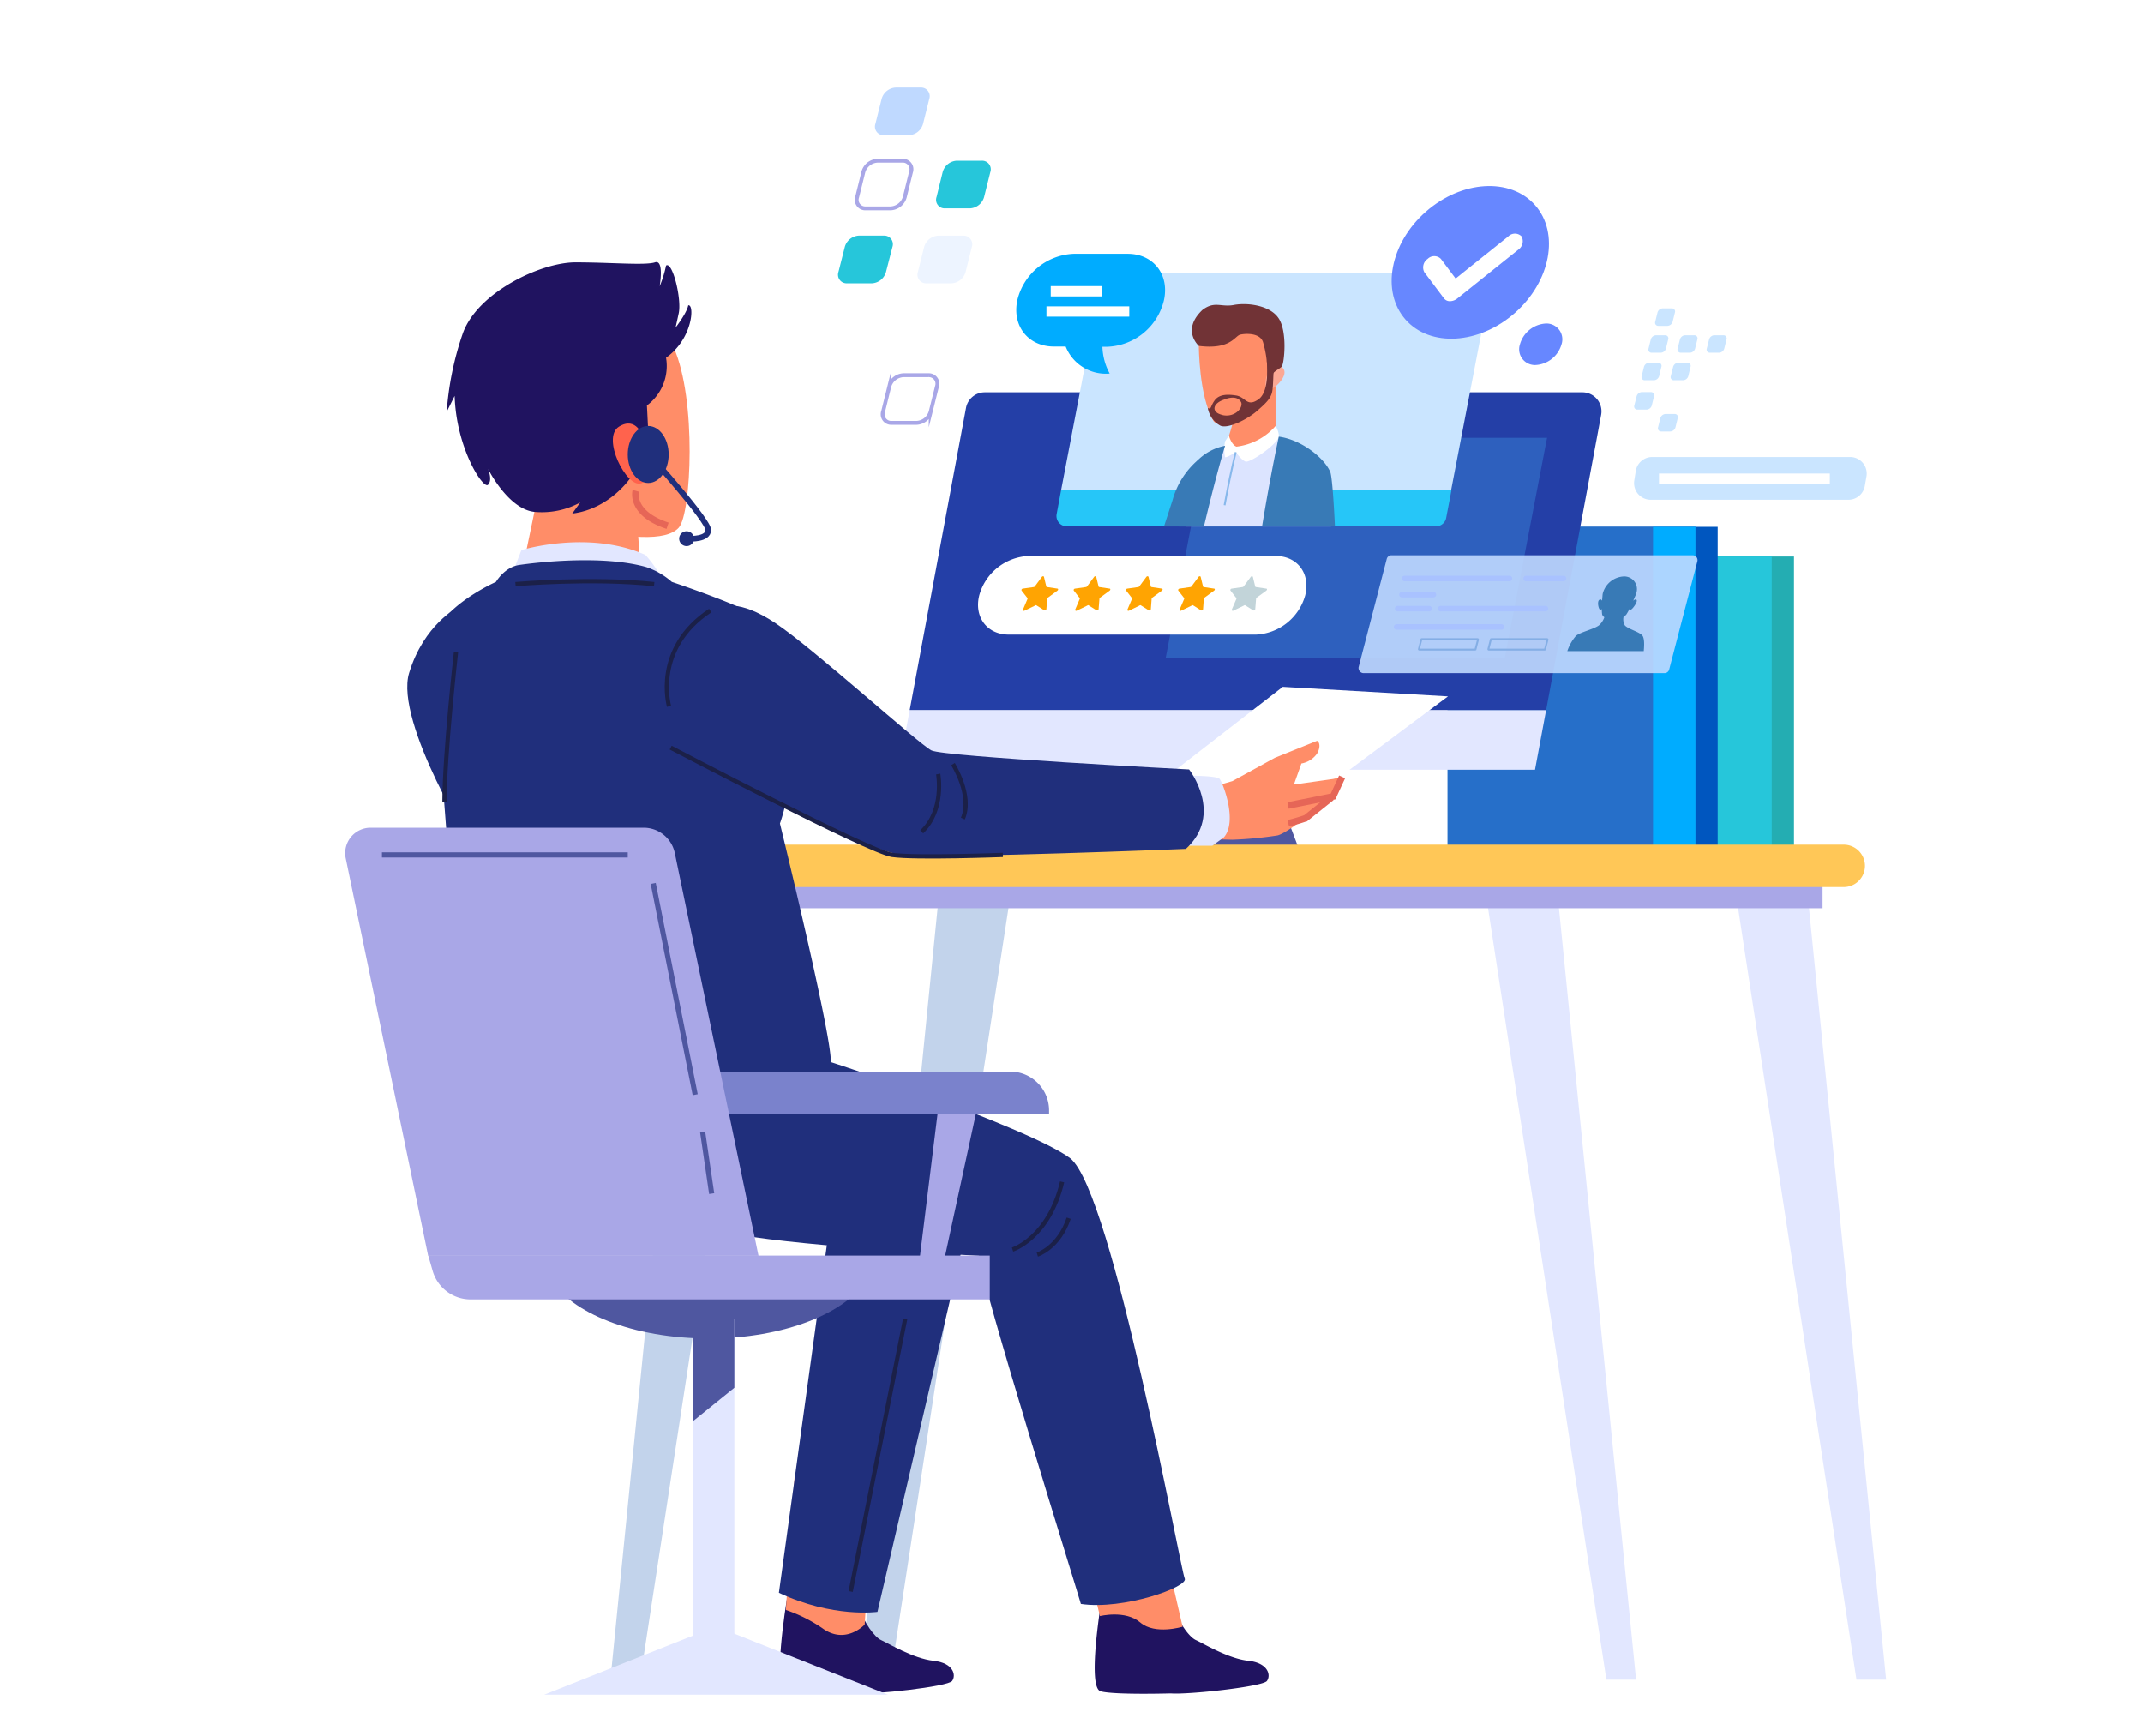 <svg xmlns="http://www.w3.org/2000/svg" xmlns:xlink="http://www.w3.org/1999/xlink" viewBox="0 0 416 337" xmlns:v="https://vecta.io/nano"><style><![CDATA[.o{fill:none}.p{stroke-miterlimit:10}.q{fill:#fff}.r{fill:#202f7c}.s{fill:#e2e7ff}.t{fill:#ff8d68}.u{fill:#26c6da}.v{fill:#4f57a0}.w{fill:#a9a7e7}.x{fill:#201360}.y{fill:#cae5ff}.z{fill:#387ab6}]]></style><path d="M0 0h416v337H0z" class="q"/><path d="M306.28 108.01h41.96v56.77h-41.96z" fill="#24adb2"/><path d="M301.96 108.01h41.96v56.77h-41.96z" class="u"/><path d="M291.47 102.25h41.96v62.53h-41.96z" fill="#0056bf"/><path d="M280.98 102.25h48.13v62.53h-48.13z" fill="#266fc9"/><path d="M320.88 102.25h8.23v62.53h-8.23z" fill="#00acff"/><path d="M88.88 117.88s-6.58 3.29-9.46 12.75 12.75 35 12.75 33.73 15.63-8.22 15.63-8.22l-7.8-28.8z" class="r"/><path d="M253.28 167.81l-8.69-22.97h-21.73l8.69 22.97" class="v"/><path d="M174.44 149.4h123.53l2.16-11.59H176.6" class="s"/><path d="M187.53 79.17l-10.93 58.64h123.53l10.68-57.28a3.7 3.7 0 0 0-3.64-4.38h-116a3.71 3.71 0 0 0-3.64 3.02z" fill="#243fa7"/><path d="M248.38 159.53l32.7-24.37-32.08-1.85-30.24 23.44 29.62 2.78z" class="q"/><path d="M239.23 151.61l8.23-4.52 8.17-3.29c.23 0 .93.77.08 2.39a4.7 4.7 0 0 1-3.09 2l-1.46 4.09 7.61-1.08 1.75-.41a35.16 35.16 0 0 1-1.75 3.8 22.75 22.75 0 0 1-3.4 2.57s-5.45 4.53-7.4 5a74.92 74.92 0 0 1-8.74.83l-4.32-.11-4 .83a18.63 18.63 0 0 1-1.75-9.16z" class="t"/><path d="M287.97 170.53l23.86 155.49h5.76l-15.63-156.31-13.99.82zm48.54 0l23.86 155.49h5.76L350.5 169.71l-13.99.82z" class="s"/><path d="M196.65 170.53L172.8 326.02h-5.76l15.63-156.31 13.98.82zm-48.53 0l-23.86 155.49h-5.76l15.63-156.31 13.99.82z" fill="#c2d3eb"/><path d="M139.07 168.89h214.72v7.4H139.07z" class="w"/><path d="M357.9 172.18H145.65a4.12 4.12 0 0 1-4.12-4.11h0a4.12 4.12 0 0 1 4.12-4.12H357.9a4.12 4.12 0 0 1 4.12 4.12h0a4.12 4.12 0 0 1-4.12 4.11z" fill="#ffc757"/><path d="M152.76 310.39s1.35-3.3 7-2.71 6.34 1.63 7.12 4.4 2.87 5.69 4.19 6.27 6.22 3.58 10.13 4 4.45 2.8 3.64 3.92-15.41 2.7-18.66 2.42c0 0-11 .32-13.62-.41s.03-16.8.2-17.89z" class="x"/><path d="M154.25,286.71l-1.69,25.78a28.92,28.92,0,0,1,7.08,3.54c4.52,3.31,8.22-.7,8.22-.7l1-16.22Z" class="t"/><path d="M187 241.29l-16.66 71.57s-8.64 1.23-19.13-3.7l9.87-71.58c.61-4.32 24.67 0 25.92 3.71z" class="r"/><g class="t"><path d="M119.46,56.11s6.83,1.27,11.33,11.35,3.41,32.18,1,34.93-10.14,2.28-21.08-.54c-11.55-3-16.15-14.48-18.68-22.1C87.21,65.17,99.11,49,119.46,56.11Z"/><path d="M100.47 115.06l3.93-18.84s10.13-3.7 17 2.76l2.35 2.87.8 12a68.91 68.91 0 0 1-24.08 1.21z"/></g><path d="M100.25 231a170.75 170.75 0 0 0 48.19 5.56c26.14-.89 29.6-8.31 30.42-15.38s-19.52-11.36-28.37-13.69-39.1-11-47.28-2.2-10.08 19.63-2.96 25.71zm113.59 79.39s1.35-3.3 7-2.71 6.34 1.63 7.12 4.4 2.87 5.69 4.2 6.27 6.22 3.58 10.12 4 4.46 2.8 3.65 3.92-15.41 2.7-18.66 2.42c0 0-11 .32-13.62-.41s.03-16.8.19-17.89z" class="x"/><path d="M207.35,288.59l6.17,25.09s4.94-1.23,7.82,1.24,8.22.82,8.22.82L225,296Z" class="t"/><path d="M156.34,204.68c1.24,0,43.19,14,51.42,20.15,8.23,6.58,21.39,79.91,22.21,81.55s-11.93,6.17-20.15,4.94c-.41-1.65-19.75-63.45-19.75-67.57,0,0-32.91-1.64-46.89-4.11s-23.45-2.88-29.21-18.1,28-16.45,28-16.45Z" class="r"/><path d="M228.12 150.58s8-.2 8.64.62 3.5 8.23.82 11.31l-2.26 1.65h-7zM99.06 112.33l2.16-5.56s13-4 24.07.93a22.12 22.12 0 0 1 4.31 7.1z" class="s"/><g class="r"><path d="M96.28 112.94s1.65-2.87 4.53-3.29 16-2.05 24.68.42a14.82 14.82 0 0 1 4.94 2.87s12.34 4.12 16.45 6.59 5.35 21.39 6.17 27.56-1.64 12.75-1.64 12.75 9.87 40.31 9.87 46.07-3.29 12.34-14.81 16.45-42.78 2.47-53.48-4.11c-3.29-6.58-8.22-84.74-9-92.14s12.29-13.17 12.29-13.17z"/><path d="M140.09 117.88s3.09-1.85 10.49 3.09 27.77 23.44 30.24 24.68 50 3.7 50 3.7 6.78 8.64-.62 15.42c0 0-45.87 1.86-54.5 1.24s-37.44-17.28-37.44-17.28-11.74-17.27 1.83-30.85z"/></g><g stroke="#1b2048" stroke-width=".83" class="o p"><path d="M130.2,145.11s38.47,20.19,43,20.83,21.48,0,21.48,0"/><path d="M182.13 150.24s1.29 7-3.2 11.22m6.07-13.15s3.85 6.09 1.92 10.58m-57.04-21.8s-3.2-11.22 8-18.59m-49.35 8.02s-2.24 19.87-2.24 29.17m13.78-42.32s14.75-1.28 26.93 0m69.56 129.18s7.05-2.24 9.62-13.14m-4.81 14.11s4.16-1.29 6.09-7.06m-31.74 19.56l-10.58 52.89"/></g><path d="M129.3 69.44a9.52 9.52 0 0 1-3.71 9.26l.31 6.17s1.85 5.55.62 6.17-1.54-.31-1.54-.31-4-6.48-5.25-6.79 2.78 8.64 2.78 8.64-4 6.17-11.42 7.1l1.55-2.16a15.54 15.54 0 0 1-8.64 1.85c-5.25-.31-9.26-8.37-9.26-8.37s.93 2.16 0 3.09-6.17-7.09-6.48-17.24l-1.54 3.08a59.4 59.4 0 0 1 3.09-15.11c2.77-8 15.11-13.89 21.9-13.89s13.58.62 15.43 0 .92 4.63.92 4.63a20.93 20.93 0 0 0 1.24-4c1.23-.92 3.08 6.48 2.46 9.26l-.61 2.77s2.16-2.77 2.46-4.32c1.24-.27.93 6.47-4.31 10.17z" class="x"/><path d="M124.82 84.82s-1.25-4.14-4.67-2 1.44 11.89 4.3 11 1.12-7.43.37-9z" fill="#ff634d"/><path d="M250.03 156.34l8.74-1.75 1.75-3.8m-2.06 4.01l-5 4a35.23 35.23 0 0 1-3.39 1M123.43 95.26s-1.23 4.32 6.17 6.78" stroke="#e66657" stroke-width="1.28" class="o p"/><path d="M292.09 127.75h-65.82l8.23-42.78h65.81l-8.22 42.78z" fill="#2e60be"/><path d="M205.12,99.78a2,2,0,0,0,2,2.37h71.65a2,2,0,0,0,1.95-1.62l1.05-5.48H206Z" fill="#26c6f8"/><path d="M287.42 52.94h-71.65a2 2 0 0 0-2 1.61L206 95.05h75.7l7.65-39.75a2 2 0 0 0-1.93-2.36z" class="y"/><path d="M238.44 102.18l1.52-4.46s2.16-11.3-7.46-8.4a15.8 15.8 0 0 0-4.91 7.81l-1.64 5.05z" class="z"/><path d="M258.38,102.18c-.18-5.57-.53-10-1.13-11.24-1.77-3.24-9-6.19-9-6.19l-9.87,1.47s-4.12,1.18-5.45,4.13a104.26,104.26,0,0,0-2.67,11.83Z" fill="#dce4ff"/><g class="t"><path d="M240.08,78.06a37.78,37.78,0,0,1-1.91,7.64s-.36,2.51,4.89,1.43,4.54-3.69,4.54-3.69V73.05Z"/><path d="M232.71 67.15s0 9.87 2.89 14.63c1.93 2 8.53-1.15 11.3-5.39s2.72-10.63.53-14.19-9.43-2.48-11.55-1.2-3.29 4.57-3.17 6.15z"/></g><path d="M246 72.72s1.86-2.86 3.11-1.16-3.07 5.21-3.4 3.88a4.77 4.77 0 0 1 .29-2.72z" fill="#fba894"/><path d="M232.71 67.15s-3.47-3.05.71-7c2.39-1.79 3.58-.47 6.09-.95s7 0 8.71 2.62 1.07 8.72.59 9.31-1.91 1-1.91 2-.23 1.91-.59 1.91S246 73.29 246 72a20.52 20.52 0 0 0-.84-5.61c-.59-1.79-3.34-1.67-4.41-1.43s-1.84 2.97-8.04 2.19z" fill="#713336"/><path d="M245.71,70.11l.2-.09h0Z" fill="#505e83" opacity=".53"/><path d="M245.91 70c0 .2.64 5.92-1.62 7.51s-2.46-.44-4.33-.74-3.39-.19-4.22 1-.59 1.77-1.28 1.43a4.82 4.82 0 0 0 2.46 3.44c1.57.63 5.3-1.33 7-2.8s2.7-2.41 3-3.69.15-3.73.49-5.45c.17-1.25-1.02-.88-1.5-.7zm-8.6 10.55c-2.26-.49-2-2.25.35-3 0 0 2.45-1.13 3.29.59.34 1.16-1.38 2.93-3.64 2.43z" fill="#713336"/><path d="M247.6 82.69a12 12 0 0 1-7.59 4c-1-.37-1.47-2.14-1.47-2.14l-.74 1.11a8.29 8.29 0 0 0 0 3.09c.44.07 2.07-1 2.07-1s1.1 1.55 1.91 1.84 6-3.17 6.48-4.86a4.08 4.08 0 0 0-.66-2.04z" class="q"/><g class="z"><path d="M259.13 102.18c-.26-5.49-.59-9.69-.9-10.56-1.17-2.75-5.6-6.28-10-6.87 0 0-1.64 7.58-3.25 17.43zm-25.43 0c2.32-9.83 4.1-15.66 4.1-15.66a10.33 10.33 0 0 0-5.3 2.8c-.88 1.76-2.25 6.81-3.66 12.86z"/><path d="M258.24,102.18c.17-5.26-.13-10.12-1-11.24-2.8-2.36-5.74-2.21-7.22.44-.8,1.45-1.87,6.51-2.68,10.8Z"/></g><path d="M239.87,87.77c-.84,3.4-1.53,6.84-2.16,10.29" stroke="#87b8eb" stroke-width=".36" class="o p"/><g fill="#6787ff"><ellipse cx="285.29" cy="50.94" rx="16.77" ry="13.08" transform="matrix(.75 -.662 .662 .75 37.72 201.59)"/><path d="M303.11 66.86a5.55 5.55 0 0 1-5.07 4 3.06 3.06 0 0 1-3-4 5.55 5.55 0 0 1 5.07-4.06 3.07 3.07 0 0 1 3 4.06z"/></g><path d="M281.47 58.47a1.43 1.43 0 0 1-1.16-.53l-3.83-5.1a2 2 0 0 1 .65-2.58 1.81 1.81 0 0 1 2.57 0l2.86 3.81 10.23-8.18a1.81 1.81 0 0 1 2.57 0 2 2 0 0 1-.64 2.58l-11.83 9.47a2.37 2.37 0 0 1-1.42.53z" class="q"/><path d="M176.44 26.25h-4.85a1.67 1.67 0 0 1-1.65-2.2l1.21-4.85a3 3 0 0 1 2.75-2.2h4.84a1.67 1.67 0 0 1 1.66 2.2l-1.21 4.85a3 3 0 0 1-2.75 2.2z" fill="#bfd9ff"/><path d="M172.9 40.45h-4.85a1.66 1.66 0 0 1-1.65-2.2l1.2-4.84a3 3 0 0 1 2.76-2.21h4.84a1.66 1.66 0 0 1 1.65 2.21l-1.2 4.84a3 3 0 0 1-2.75 2.2z" stroke="#a9a7e7" stroke-width=".75" class="o p"/><path d="M188.31 40.45h-4.84a1.66 1.66 0 0 1-1.66-2.2l1.19-4.84a3 3 0 0 1 2.75-2.21h4.85a1.67 1.67 0 0 1 1.65 2.21l-1.21 4.84a3 3 0 0 1-2.73 2.2z" class="u"/><path d="M203.73 40.45h-4.85a1.66 1.66 0 0 1-1.65-2.2l1.21-4.84a3 3 0 0 1 2.75-2.21H206a1.67 1.67 0 0 1 1.66 2.21l-1.21 4.84a3 3 0 0 1-2.72 2.2z" class="q"/><path d="M169.27,55h-4.84a1.67,1.67,0,0,1-1.66-2.2L164,47.94a3,3,0,0,1,2.75-2.2h4.85a1.67,1.67,0,0,1,1.65,2.2L172,52.79A3,3,0,0,1,169.27,55Z" class="u"/><path d="M165.4 70.52h-4.85a1.67 1.67 0 0 1-1.65-2.21l1.21-4.84a3 3 0 0 1 2.75-2.2h4.85a1.66 1.66 0 0 1 1.65 2.2l-1.21 4.84a3 3 0 0 1-2.75 2.21z" class="q"/><path d="M184.69 55h-4.85a1.67 1.67 0 0 1-1.65-2.2l1.21-4.85a3 3 0 0 1 2.75-2.2H187a1.67 1.67 0 0 1 1.66 2.2l-1.21 4.85a3 3 0 0 1-2.76 2.2z" fill="#edf4ff"/><path d="M177.93 82.08h-4.84a1.66 1.66 0 0 1-1.65-2.2l1.2-4.85a3 3 0 0 1 2.75-2.2h4.85a1.66 1.66 0 0 1 1.65 2.2l-1.21 4.85a3 3 0 0 1-2.75 2.2z" stroke="#a9a7e7" stroke-width=".75" class="o p"/><g class="y"><path d="M323.69 63.26h-1.78a.61.61 0 0 1-.6-.81l.44-1.78a1.1 1.1 0 0 1 1-.81h1.78a.61.61 0 0 1 .6.81l-.44 1.78a1.11 1.11 0 0 1-1 .81z"/><use xlink:href="#B"/><path d="M328.05 68.47h-1.78a.62.62 0 0 1-.61-.81l.45-1.78a1.1 1.1 0 0 1 1-.8h1.78a.6.6 0 0 1 .6.8l-.44 1.78a1.1 1.1 0 0 1-1 .81zm5.66 0h-1.78a.61.61 0 0 1-.61-.81l.45-1.78a1.1 1.1 0 0 1 1-.8h1.78a.61.61 0 0 1 .6.8l-.44 1.78a1.1 1.1 0 0 1-1 .81zm-12.65 5.34h-1.78a.61.61 0 0 1-.6-.81l.44-1.78a1.1 1.1 0 0 1 1-.81h1.78a.61.61 0 0 1 .6.81l-.43 1.78a1.1 1.1 0 0 1-1.01.81zm-1.42 5.7h-1.78a.61.61 0 0 1-.61-.81l.45-1.78a1.1 1.1 0 0 1 1-.81h1.78a.61.61 0 0 1 .6.81l-.44 1.78a1.1 1.1 0 0 1-1 .81zm7.08-5.7h-1.78a.61.61 0 0 1-.61-.81l.45-1.78a1.1 1.1 0 0 1 1-.81h1.78a.61.61 0 0 1 .6.81l-.43 1.78a1.1 1.1 0 0 1-1.01.81z"/><use xlink:href="#B" x="1.85" y="15.28"/></g><path d="M323.12 130.65h-58.48a1 1 0 0 1-.91-1.18l5.46-21a.94.94 0 0 1 .91-.7h58.48a.94.94 0 0 1 .91 1.17L324 130a.94.94 0 0 1-.88.65z" fill="#bfd9ff" opacity=".9"/><g class="o"><g stroke="#a9c2ff" stroke-linecap="round" stroke-linejoin="round" stroke-width="1.08"><path d="M272.66 112.28h20.35m-21.91 9.4h20.35m-11.8-3.55H300"/><path d="M272.14 115.41h6.11m-6.94 2.72h6.1m18.84-5.85h7.25"/></g><path d="M299.8 126.08H289a.08.08 0 0 1-.08-.1l.48-1.87a.1.1 0 0 1 .09-.06h10.82a.09.09 0 0 1 .09.11l-.49 1.86a.08.08 0 0 1-.11.06zm-13.46 0h-10.83a.08.08 0 0 1-.08-.1l.48-1.87a.1.1 0 0 1 .08-.06h10.83a.08.08 0 0 1 .08.11l-.48 1.86a.08.08 0 0 1-.08.06z" stroke-width=".36" stroke="#84aee5" class="p"/></g><path d="M318.83 123.38c-.55-.74-2.8-1.28-3.42-2a2.33 2.33 0 0 1-.25-1.67 2.15 2.15 0 0 0 .52-.42 8.83 8.83 0 0 0 .61-1.07.37.37 0 0 0 .26.11c.29 0 1.42-1.54 1.13-1.9-.17-.2-.44 0-.64.16l.51-1.2h0l.08-.26a2.46 2.46 0 0 0-2.44-3.25 4.44 4.44 0 0 0-4.05 3.25 2.38 2.38 0 0 0-.05.26h0l-.1 1.2c-.1-.18-.28-.36-.55-.16-.47.36-.11 1.89.18 1.9a.65.65 0 0 0 .32-.11 6.37 6.37 0 0 0 .07 1.07 1.25 1.25 0 0 0 .42.51 3.64 3.64 0 0 1-1.05 1.58c-1 .74-3.51 1.28-4.43 2a8.63 8.63 0 0 0-1.71 3h14.84c.03-.38.25-2.33-.25-3z" class="z"/><path d="M243.83 123.17h-48c-4.22 0-6.78-3.42-5.73-7.63h0a10.43 10.43 0 0 1 9.53-7.63h48c4.22 0 6.78 3.42 5.73 7.63h0a10.43 10.43 0 0 1-9.53 7.63z" class="q"/><path d="M200.94 117.53l-2.06 1c-.2.09-.36-.06-.28-.25l.85-2a.22.22 0 0 0 0-.21l-1.12-1.43c-.1-.14 0-.37.23-.4l2.11-.3a.35.35 0 0 0 .21-.12l1.37-1.85c.12-.17.37-.17.41 0l.45 1.85a.19.19 0 0 0 .15.12l2 .3c.18 0 .2.26 0 .4l-1.85 1.36a.33.33 0 0 0-.12.21l-.16 2a.3.3 0 0 1-.4.25l-1.58-1a.26.26 0 0 0-.21.07zm10.13 0l-2.06 1c-.19.09-.36-.06-.28-.25l.85-2a.2.2 0 0 0 0-.21l-1.12-1.43c-.1-.14 0-.37.23-.4l2.11-.3a.35.35 0 0 0 .21-.12l1.37-1.85c.13-.17.37-.17.42 0l.45 1.85a.16.16 0 0 0 .14.12l2 .3c.18 0 .2.26 0 .4l-1.85 1.36a.33.33 0 0 0-.12.21l-.16 2a.3.3 0 0 1-.4.25l-1.58-1a.26.26 0 0 0-.21.07zm10.13 0l-2.06 1c-.19.09-.36-.06-.28-.25l.86-2a.22.22 0 0 0 0-.21l-1.11-1.43c-.11-.14 0-.37.22-.4l2.11-.3a.35.35 0 0 0 .21-.12l1.37-1.85c.13-.17.37-.17.42 0l.45 1.85a.16.16 0 0 0 .14.12l2 .3c.19 0 .2.26 0 .4l-1.86 1.36a.33.33 0 0 0-.12.21l-.15 2c0 .19-.26.34-.4.25l-1.59-1a.26.26 0 0 0-.21.07zm10.13 0l-2.06 1c-.19.09-.36-.06-.28-.25l.86-2a.22.22 0 0 0 0-.21l-1.11-1.43c-.11-.14 0-.37.23-.4l2.1-.3a.35.35 0 0 0 .21-.12l1.37-1.85c.13-.17.38-.17.42 0l.45 1.85a.16.16 0 0 0 .14.12l2 .3c.19 0 .2.26 0 .4L233.8 116a.33.33 0 0 0-.12.21l-.15 2c0 .19-.25.34-.4.25l-1.58-1a.28.28 0 0 0-.22.07z" fill="#ffa402"/><path d="M241.46 117.53l-2.06 1c-.19.09-.36-.06-.28-.25l.86-2a.22.22 0 0 0 0-.21l-1.11-1.43c-.11-.14 0-.37.23-.4l2.1-.3a.35.35 0 0 0 .21-.12l1.37-1.85c.13-.17.38-.17.42 0l.45 1.85a.17.17 0 0 0 .14.12l2 .3c.19 0 .21.26 0 .4l-1.86 1.36a.31.31 0 0 0-.11.21l-.16 2c0 .19-.25.34-.4.25l-1.58-1a.28.28 0 0 0-.22.07z" fill="#c2d4d9"/><ellipse cx="125.84" cy="88.21" rx="3.97" ry="5.53" class="r"/><path d="M126.44,88.69S137.5,101,137.5,102.87s-3.61,1.69-3.61,1.69" stroke="#202f7c" stroke-width="1.1" class="o p"/><path d="M134.73 104.56a1.44 1.44 0 1 1-1.44-1.45 1.44 1.44 0 0 1 1.44 1.45z" class="r"/><path d="M106.77,248.07c3.93,6.78,16.25,11.73,30.86,11.73s26.92-5,30.85-11.73Z" class="v"/><path d="M190.07 213.31l-7.4 34.15h-4.53l4.12-33.32 7.81-.83z" class="w"/><path d="M137.37 208h58.74a7.54 7.54 0 0 1 7.54 7.54v.69a0 0 0 0 1 0 0h-66.28a0 0 0 0 1 0 0V208a0 0 0 0 1 0 0z" fill="#7a82cc"/><g class="w"><path d="M83.12,243.75l-16-77.15a4.93,4.93,0,0,1,4.83-5.94H125a6.17,6.17,0,0,1,6,4.92l16.25,78.17"/><path d="M192.14,252.22H91.33A7.67,7.67,0,0,1,84,246.71l-.86-3h109Z"/></g><path d="M134.54 256.09h8.02v71.57h-8.02z" class="s"/><path d="M142.56 269.36l-8.02 6.48v-19.75h8.02v13.27z" class="v"/><path d="M142.31 317h-2.93-.73-2.93l-30.07 11.94h66.73L142.31 317z" class="s"/><path d="M74.15 165.94h47.72m4.94 5.53l8.15 41.02m1.45 7.27l1.75 11.93" stroke="#4f57a0" class="o p"/><path d="M358.85,97H320.43a3.23,3.23,0,0,1-3.19-3.73l.29-1.84a3.23,3.23,0,0,1,3.19-2.73h38.42a3.22,3.22,0,0,1,3.18,3.73L362,94.26A3.22,3.22,0,0,1,358.85,97Z" class="y"/><path d="M322.04 92.91h33.16" stroke="#fff" stroke-width="2" class="o p"/><path d="M218.9 49.27h-10.47a11.75 11.75 0 0 0-10.94 9h0c-1.06 5 2.12 9 7.1 9h2.28a8.38 8.38 0 0 0 8.54 5.24 11.5 11.5 0 0 1-1.41-5.2h1a11.75 11.75 0 0 0 10.93-9h0c1.13-5-2.05-9.04-7.03-9.04z" fill="#00acff"/><path d="M203.97 56.54h9.89m-10.72 3.93h16.07" stroke="#fff" stroke-width="2" class="o p"/><defs ><path id="B" d="M322.39 68.47h-1.78a.61.61 0 0 1-.6-.81l.44-1.78a1.1 1.1 0 0 1 1-.8h1.78a.6.6 0 0 1 .6.8l-.44 1.78a1.1 1.1 0 0 1-1 .81z"/></defs></svg>